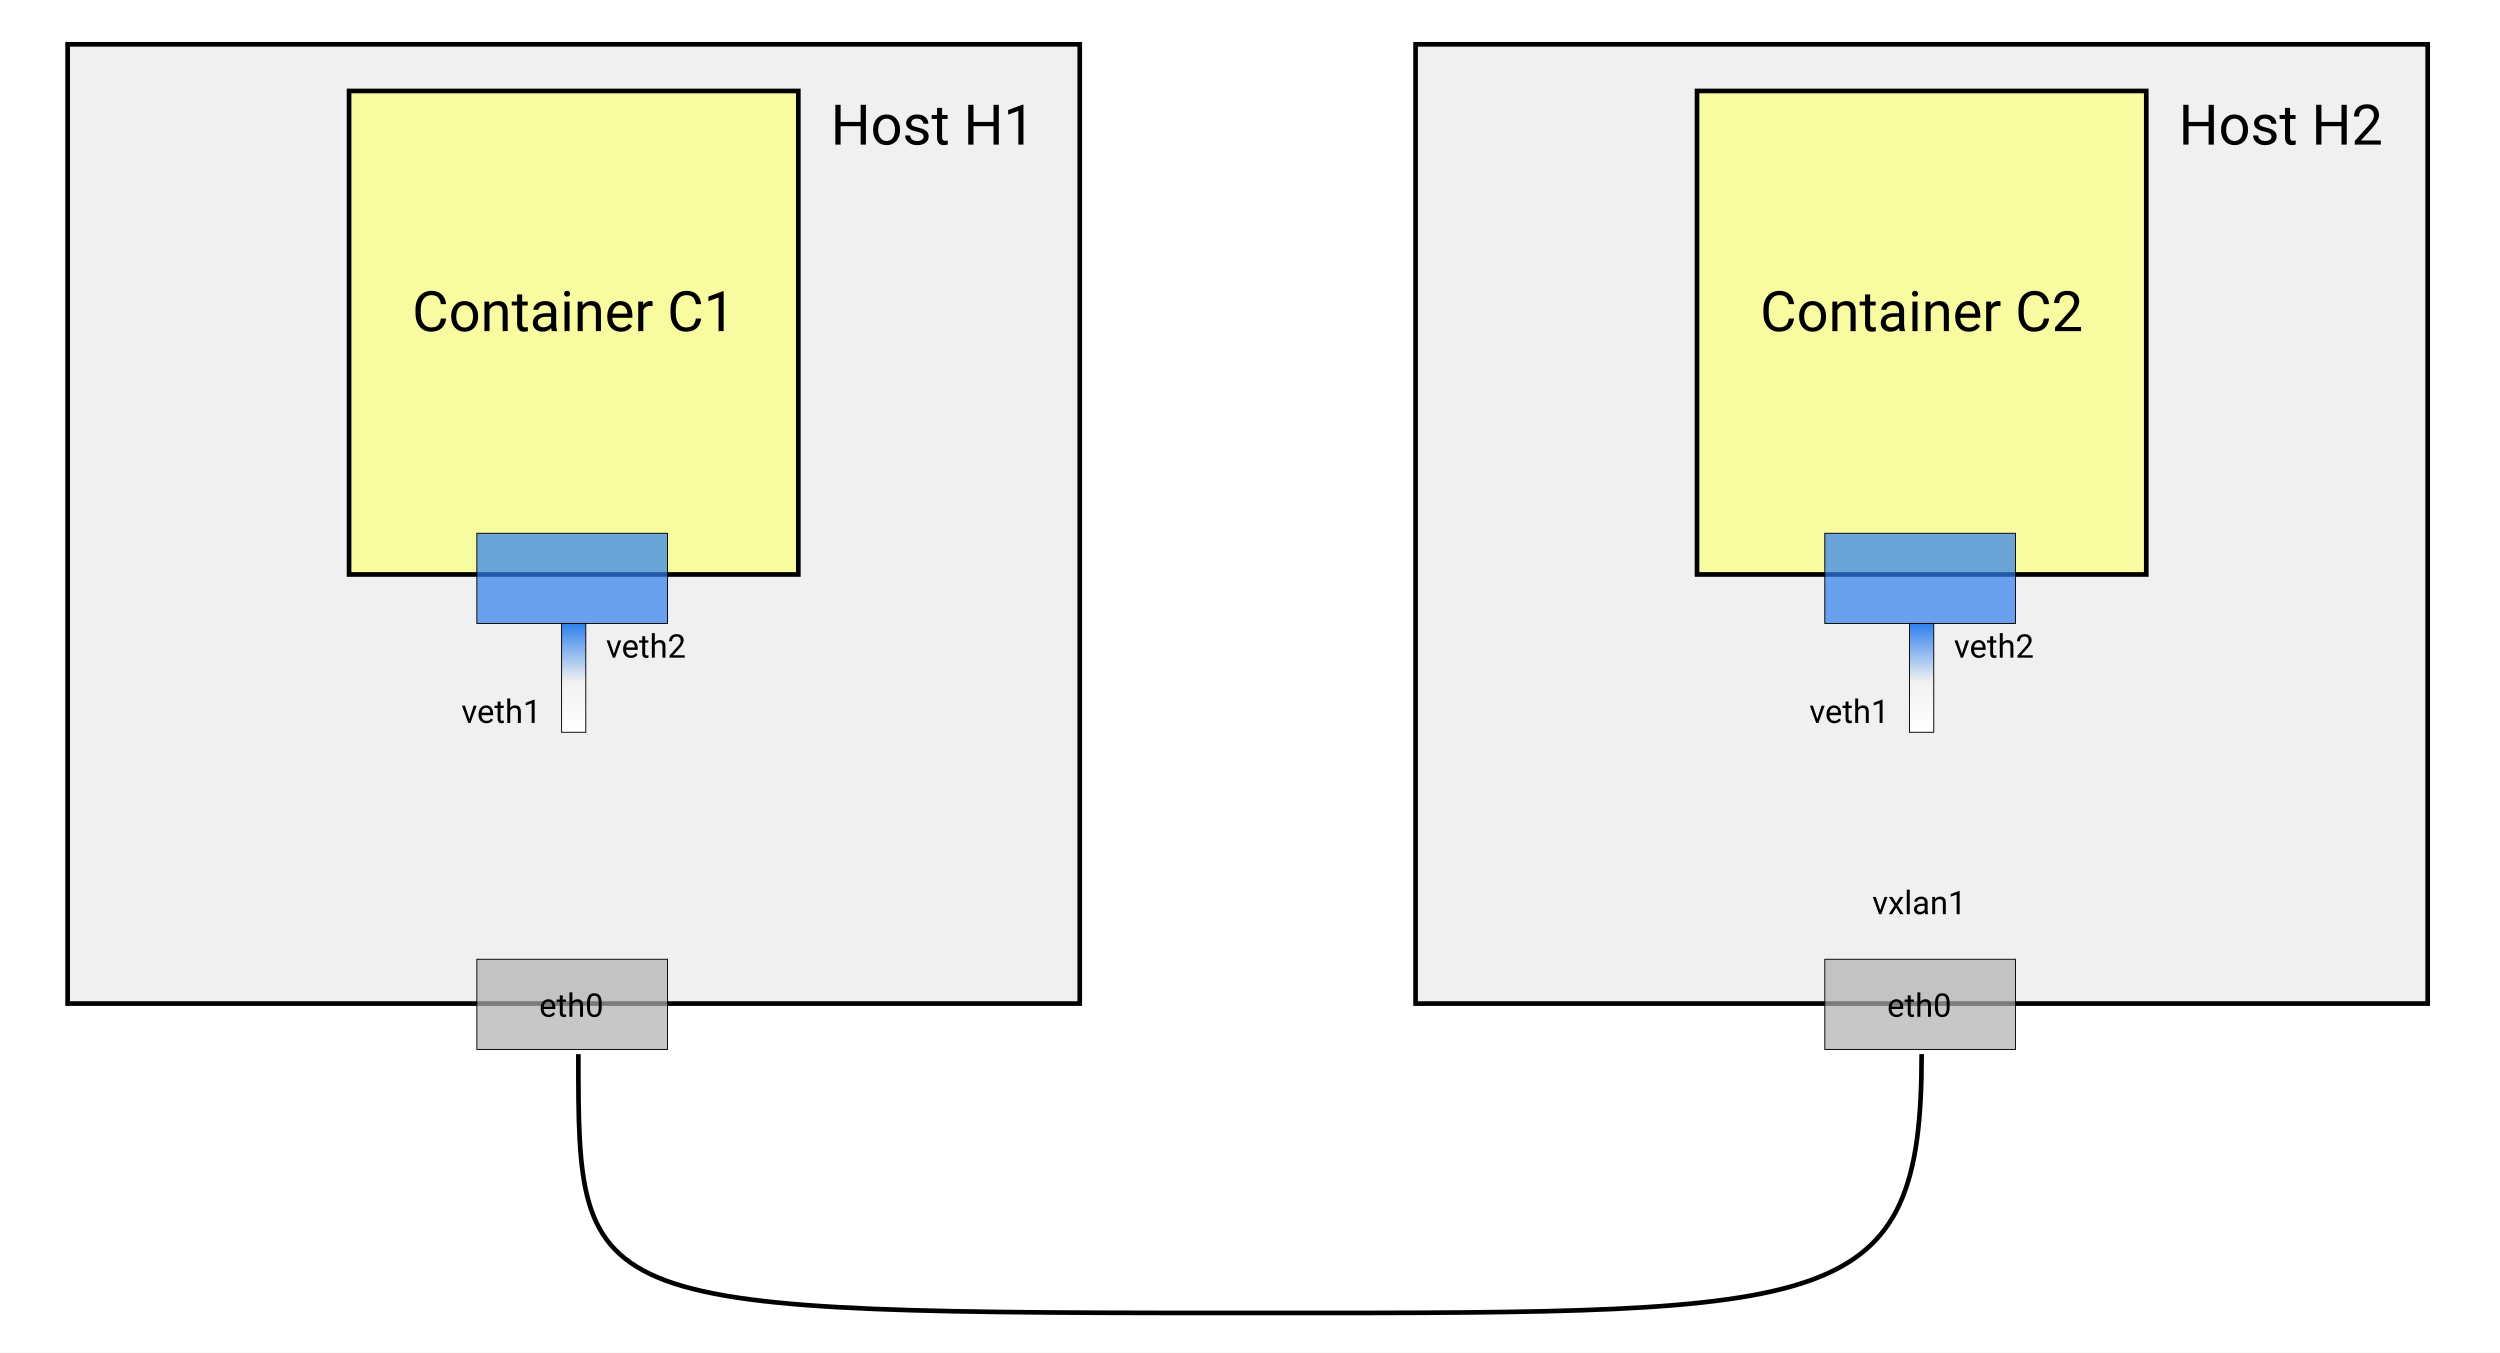 <svg width="536" height="290" viewBox="0 0 536 290" fill="none" xmlns="http://www.w3.org/2000/svg">
<rect width="536" height="290" fill="#E5E5E5"/>
<rect width="536" height="290" fill="white"/>
<rect x="14.5" y="9.5" width="217" height="205.667" fill="#C5C5C5" fill-opacity="0.26" stroke="black"/>
<rect x="102.238" y="205.667" width="40.875" height="19.333" fill="#B0B0B0" fill-opacity="0.7" stroke="black" stroke-width="0.2"/>
<rect x="120.405" y="133.667" width="5.19" height="23.333" fill="url(#paint0_linear_0_1)" stroke="black" stroke-width="0.2"/>
<rect x="74.839" y="19.5" width="96.321" height="103.667" fill="#FCFF7E" fill-opacity="0.7" stroke="black"/>
<path d="M102.238 114.333H143.113V133.667H102.238V114.333Z" fill="#2F80ED" fill-opacity="0.7" stroke="black" stroke-width="0.2"/>
<path d="M117.619 218.068C117.118 218.068 116.71 217.904 116.396 217.576C116.081 217.246 115.924 216.805 115.924 216.253V216.137C115.924 215.77 115.993 215.443 116.132 215.156C116.274 214.867 116.47 214.641 116.72 214.479C116.973 214.315 117.247 214.233 117.541 214.233C118.021 214.233 118.395 214.392 118.662 214.708C118.928 215.025 119.062 215.479 119.062 216.069V216.332H116.556C116.565 216.697 116.671 216.992 116.874 217.217C117.079 217.441 117.339 217.552 117.653 217.552C117.877 217.552 118.066 217.507 118.221 217.416C118.376 217.324 118.511 217.204 118.627 217.053L119.014 217.354C118.704 217.83 118.239 218.068 117.619 218.068ZM117.541 214.753C117.285 214.753 117.071 214.846 116.898 215.033C116.725 215.218 116.618 215.478 116.577 215.812H118.429V215.765C118.411 215.443 118.324 215.195 118.169 215.02C118.014 214.842 117.805 214.753 117.541 214.753ZM120.654 213.406V214.302H121.345V214.791H120.654V217.084C120.654 217.232 120.685 217.344 120.747 217.419C120.808 217.492 120.913 217.528 121.061 217.528C121.134 217.528 121.234 217.515 121.362 217.487V218C121.195 218.046 121.034 218.068 120.876 218.068C120.594 218.068 120.381 217.983 120.237 217.812C120.094 217.641 120.022 217.398 120.022 217.084V214.791H119.349V214.302H120.022V213.406H120.654ZM122.719 214.75C122.999 214.405 123.364 214.233 123.812 214.233C124.594 214.233 124.988 214.674 124.995 215.556V218H124.363V215.553C124.361 215.286 124.299 215.089 124.178 214.961C124.06 214.834 123.874 214.77 123.621 214.77C123.416 214.77 123.236 214.825 123.081 214.934C122.926 215.043 122.805 215.187 122.719 215.365V218H122.086V212.75H122.719V214.75ZM128.998 215.877C128.998 216.618 128.871 217.168 128.618 217.528C128.365 217.888 127.97 218.068 127.432 218.068C126.901 218.068 126.508 217.893 126.253 217.542C125.998 217.189 125.866 216.662 125.856 215.963V215.119C125.856 214.387 125.983 213.844 126.236 213.488C126.489 213.133 126.885 212.955 127.425 212.955C127.961 212.955 128.355 213.127 128.608 213.471C128.861 213.813 128.991 214.342 128.998 215.057V215.877ZM128.365 215.013C128.365 214.477 128.29 214.088 128.14 213.844C127.989 213.598 127.751 213.475 127.425 213.475C127.102 213.475 126.866 213.597 126.718 213.84C126.57 214.084 126.493 214.459 126.489 214.965V215.977C126.489 216.514 126.566 216.912 126.721 217.169C126.878 217.425 127.115 217.552 127.432 217.552C127.744 217.552 127.976 217.431 128.126 217.19C128.279 216.948 128.358 216.568 128.365 216.048V215.013Z" fill="black"/>
<path d="M100.633 154.142L101.549 151.302H102.195L100.869 155H100.387L99.047 151.302H99.693L100.633 154.142ZM104.291 155.068C103.789 155.068 103.381 154.904 103.067 154.576C102.752 154.246 102.595 153.805 102.595 153.253V153.137C102.595 152.77 102.665 152.443 102.804 152.156C102.945 151.867 103.141 151.641 103.392 151.479C103.645 151.315 103.918 151.233 104.212 151.233C104.693 151.233 105.066 151.392 105.333 151.708C105.6 152.025 105.733 152.479 105.733 153.069V153.332H103.228C103.237 153.697 103.343 153.992 103.545 154.217C103.75 154.441 104.01 154.552 104.325 154.552C104.548 154.552 104.737 154.507 104.892 154.416C105.047 154.324 105.183 154.204 105.299 154.053L105.685 154.354C105.375 154.83 104.91 155.068 104.291 155.068ZM104.212 151.753C103.957 151.753 103.743 151.846 103.569 152.033C103.396 152.218 103.289 152.478 103.248 152.812H105.101V152.765C105.082 152.443 104.996 152.195 104.841 152.02C104.686 151.842 104.476 151.753 104.212 151.753ZM107.326 150.406V151.302H108.016V151.791H107.326V154.084C107.326 154.232 107.356 154.344 107.418 154.419C107.479 154.492 107.584 154.528 107.732 154.528C107.805 154.528 107.906 154.515 108.033 154.487V155C107.867 155.046 107.705 155.068 107.548 155.068C107.265 155.068 107.052 154.983 106.909 154.812C106.765 154.641 106.693 154.398 106.693 154.084V151.791H106.02V151.302H106.693V150.406H107.326ZM109.39 151.75C109.67 151.405 110.035 151.233 110.484 151.233C111.265 151.233 111.66 151.674 111.667 152.556V155H111.034V152.553C111.032 152.286 110.97 152.089 110.85 151.961C110.731 151.834 110.545 151.77 110.292 151.77C110.087 151.77 109.907 151.825 109.752 151.934C109.597 152.043 109.477 152.187 109.39 152.365V155H108.758V149.75H109.39V151.75ZM114.626 155H113.991V150.786L112.716 151.254V150.68L114.527 150H114.626V155Z" fill="black"/>
<path d="M131.633 140.142L132.549 137.302H133.195L131.869 141H131.387L130.047 137.302H130.693L131.633 140.142ZM135.291 141.068C134.789 141.068 134.381 140.904 134.067 140.576C133.752 140.246 133.595 139.805 133.595 139.253V139.137C133.595 138.77 133.665 138.443 133.804 138.156C133.945 137.867 134.141 137.641 134.392 137.479C134.645 137.315 134.918 137.233 135.212 137.233C135.693 137.233 136.066 137.392 136.333 137.708C136.6 138.025 136.733 138.479 136.733 139.069V139.332H134.228C134.237 139.697 134.343 139.992 134.545 140.217C134.75 140.441 135.01 140.552 135.325 140.552C135.548 140.552 135.737 140.507 135.892 140.416C136.047 140.324 136.183 140.204 136.299 140.053L136.685 140.354C136.375 140.83 135.91 141.068 135.291 141.068ZM135.212 137.753C134.957 137.753 134.743 137.846 134.569 138.033C134.396 138.218 134.289 138.478 134.248 138.812H136.101V138.765C136.082 138.443 135.996 138.195 135.841 138.02C135.686 137.842 135.476 137.753 135.212 137.753ZM138.326 136.406V137.302H139.016V137.791H138.326V140.084C138.326 140.232 138.356 140.344 138.418 140.419C138.479 140.492 138.584 140.528 138.732 140.528C138.805 140.528 138.906 140.515 139.033 140.487V141C138.867 141.046 138.705 141.068 138.548 141.068C138.265 141.068 138.052 140.983 137.909 140.812C137.765 140.641 137.693 140.398 137.693 140.084V137.791H137.02V137.302H137.693V136.406H138.326ZM140.39 137.75C140.67 137.405 141.035 137.233 141.484 137.233C142.265 137.233 142.66 137.674 142.667 138.556V141H142.034V138.553C142.032 138.286 141.97 138.089 141.85 137.961C141.731 137.834 141.545 137.77 141.292 137.77C141.087 137.77 140.907 137.825 140.752 137.934C140.597 138.043 140.477 138.187 140.39 138.365V141H139.758V135.75H140.39V137.75ZM146.809 141H143.548V140.545L145.271 138.631C145.526 138.342 145.702 138.107 145.797 137.927C145.895 137.745 145.944 137.557 145.944 137.363C145.944 137.104 145.866 136.89 145.708 136.724C145.551 136.558 145.342 136.475 145.08 136.475C144.765 136.475 144.52 136.565 144.345 136.745C144.172 136.922 144.085 137.171 144.085 137.49H143.453C143.453 137.032 143.6 136.661 143.894 136.379C144.19 136.096 144.585 135.955 145.08 135.955C145.542 135.955 145.908 136.077 146.177 136.321C146.446 136.562 146.58 136.885 146.58 137.288C146.58 137.778 146.268 138.361 145.644 139.038L144.311 140.484H146.809V141Z" fill="black"/>
<path d="M95.648 68.293C95.543 69.195 95.209 69.893 94.647 70.385C94.088 70.873 93.344 71.117 92.414 71.117C91.406 71.117 90.598 70.756 89.988 70.033C89.383 69.311 89.08 68.344 89.08 67.133V66.312C89.08 65.519 89.221 64.822 89.502 64.221C89.787 63.619 90.189 63.158 90.709 62.838C91.228 62.514 91.83 62.352 92.514 62.352C93.42 62.352 94.147 62.605 94.693 63.113C95.24 63.617 95.559 64.316 95.648 65.211H94.518C94.42 64.531 94.207 64.039 93.879 63.734C93.555 63.43 93.1 63.277 92.514 63.277C91.795 63.277 91.231 63.543 90.82 64.074C90.414 64.606 90.211 65.361 90.211 66.342V67.168C90.211 68.094 90.404 68.83 90.791 69.377C91.178 69.924 91.719 70.197 92.414 70.197C93.039 70.197 93.518 70.057 93.85 69.775C94.186 69.49 94.408 68.996 94.518 68.293H95.648ZM96.732 67.772C96.732 67.15 96.853 66.592 97.096 66.096C97.342 65.6 97.682 65.217 98.115 64.947C98.553 64.678 99.051 64.543 99.609 64.543C100.473 64.543 101.17 64.842 101.701 65.439C102.236 66.037 102.504 66.832 102.504 67.824V67.9C102.504 68.518 102.385 69.072 102.146 69.564C101.912 70.053 101.574 70.434 101.133 70.707C100.695 70.981 100.191 71.117 99.621 71.117C98.762 71.117 98.064 70.818 97.529 70.221C96.998 69.623 96.732 68.832 96.732 67.848V67.772ZM97.822 67.9C97.822 68.603 97.984 69.168 98.309 69.594C98.637 70.019 99.074 70.232 99.621 70.232C100.172 70.232 100.609 70.018 100.934 69.588C101.258 69.154 101.42 68.549 101.42 67.772C101.42 67.076 101.254 66.514 100.922 66.084C100.594 65.65 100.156 65.434 99.609 65.434C99.074 65.434 98.643 65.647 98.314 66.072C97.986 66.498 97.822 67.107 97.822 67.9ZM104.889 64.66L104.924 65.457C105.408 64.848 106.041 64.543 106.822 64.543C108.162 64.543 108.838 65.299 108.85 66.811V71H107.766V66.805C107.762 66.348 107.656 66.01 107.449 65.791C107.246 65.572 106.928 65.463 106.494 65.463C106.143 65.463 105.834 65.557 105.568 65.744C105.303 65.932 105.096 66.178 104.947 66.482V71H103.863V64.66H104.889ZM111.955 63.125V64.66H113.139V65.498H111.955V69.43C111.955 69.684 112.008 69.875 112.113 70.004C112.219 70.129 112.398 70.191 112.652 70.191C112.777 70.191 112.949 70.168 113.168 70.121V71C112.883 71.078 112.605 71.117 112.336 71.117C111.852 71.117 111.486 70.971 111.24 70.678C110.994 70.385 110.871 69.969 110.871 69.43V65.498H109.717V64.66H110.871V63.125H111.955ZM118.324 71C118.262 70.875 118.211 70.652 118.172 70.332C117.668 70.856 117.066 71.117 116.367 71.117C115.742 71.117 115.229 70.941 114.826 70.59C114.428 70.234 114.229 69.785 114.229 69.242C114.229 68.582 114.479 68.07 114.979 67.707C115.482 67.34 116.189 67.156 117.1 67.156H118.154V66.658C118.154 66.279 118.041 65.978 117.814 65.756C117.588 65.529 117.254 65.416 116.812 65.416C116.426 65.416 116.102 65.514 115.84 65.709C115.578 65.904 115.447 66.141 115.447 66.418H114.357C114.357 66.102 114.469 65.797 114.691 65.504C114.918 65.207 115.223 64.973 115.605 64.801C115.992 64.629 116.416 64.543 116.877 64.543C117.607 64.543 118.18 64.727 118.594 65.094C119.008 65.457 119.223 65.959 119.238 66.6V69.518C119.238 70.1 119.312 70.562 119.461 70.906V71H118.324ZM116.525 70.174C116.865 70.174 117.188 70.086 117.492 69.91C117.797 69.734 118.018 69.506 118.154 69.225V67.924H117.305C115.977 67.924 115.312 68.312 115.312 69.09C115.312 69.43 115.426 69.695 115.652 69.887C115.879 70.078 116.17 70.174 116.525 70.174ZM122.115 71H121.031V64.66H122.115V71ZM120.943 62.978C120.943 62.803 120.996 62.654 121.102 62.533C121.211 62.412 121.371 62.352 121.582 62.352C121.793 62.352 121.953 62.412 122.062 62.533C122.172 62.654 122.227 62.803 122.227 62.978C122.227 63.154 122.172 63.301 122.062 63.418C121.953 63.535 121.793 63.594 121.582 63.594C121.371 63.594 121.211 63.535 121.102 63.418C120.996 63.301 120.943 63.154 120.943 62.978ZM124.881 64.66L124.916 65.457C125.4 64.848 126.033 64.543 126.814 64.543C128.154 64.543 128.83 65.299 128.842 66.811V71H127.758V66.805C127.754 66.348 127.648 66.01 127.441 65.791C127.238 65.572 126.92 65.463 126.486 65.463C126.135 65.463 125.826 65.557 125.561 65.744C125.295 65.932 125.088 66.178 124.939 66.482V71H123.855V64.66H124.881ZM133.107 71.117C132.248 71.117 131.549 70.836 131.01 70.273C130.471 69.707 130.201 68.951 130.201 68.006V67.807C130.201 67.178 130.32 66.617 130.559 66.125C130.801 65.629 131.137 65.242 131.566 64.965C132 64.684 132.469 64.543 132.973 64.543C133.797 64.543 134.438 64.814 134.895 65.357C135.352 65.9 135.58 66.678 135.58 67.689V68.141H131.285C131.301 68.766 131.482 69.272 131.83 69.658C132.182 70.041 132.627 70.232 133.166 70.232C133.549 70.232 133.873 70.154 134.139 69.998C134.404 69.842 134.637 69.635 134.836 69.377L135.498 69.893C134.967 70.709 134.17 71.117 133.107 71.117ZM132.973 65.434C132.535 65.434 132.168 65.594 131.871 65.914C131.574 66.231 131.391 66.676 131.32 67.25H134.496V67.168C134.465 66.617 134.316 66.191 134.051 65.891C133.785 65.586 133.426 65.434 132.973 65.434ZM139.904 65.633C139.74 65.606 139.562 65.592 139.371 65.592C138.66 65.592 138.178 65.894 137.924 66.5V71H136.84V64.66H137.895L137.912 65.393C138.268 64.826 138.771 64.543 139.424 64.543C139.635 64.543 139.795 64.57 139.904 64.625V65.633ZM150.328 68.293C150.223 69.195 149.889 69.893 149.326 70.385C148.768 70.873 148.023 71.117 147.094 71.117C146.086 71.117 145.277 70.756 144.668 70.033C144.062 69.311 143.76 68.344 143.76 67.133V66.312C143.76 65.519 143.9 64.822 144.182 64.221C144.467 63.619 144.869 63.158 145.389 62.838C145.908 62.514 146.51 62.352 147.193 62.352C148.1 62.352 148.826 62.605 149.373 63.113C149.92 63.617 150.238 64.316 150.328 65.211H149.197C149.1 64.531 148.887 64.039 148.559 63.734C148.234 63.43 147.779 63.277 147.193 63.277C146.475 63.277 145.91 63.543 145.5 64.074C145.094 64.606 144.891 65.361 144.891 66.342V67.168C144.891 68.094 145.084 68.83 145.471 69.377C145.857 69.924 146.398 70.197 147.094 70.197C147.719 70.197 148.197 70.057 148.529 69.775C148.865 69.49 149.088 68.996 149.197 68.293H150.328ZM155.15 71H154.061V63.775L151.875 64.578V63.594L154.98 62.428H155.15V71Z" fill="black"/>
<path d="M185.656 31H184.525V27.057H180.225V31H179.1V22.469H180.225V26.137H184.525V22.469H185.656V31ZM187.197 27.771C187.197 27.15 187.318 26.592 187.561 26.096C187.807 25.6 188.146 25.217 188.58 24.947C189.018 24.678 189.516 24.543 190.074 24.543C190.938 24.543 191.635 24.842 192.166 25.439C192.701 26.037 192.969 26.832 192.969 27.824V27.9C192.969 28.518 192.85 29.072 192.611 29.564C192.377 30.053 192.039 30.434 191.598 30.707C191.16 30.98 190.656 31.117 190.086 31.117C189.227 31.117 188.529 30.818 187.994 30.221C187.463 29.623 187.197 28.832 187.197 27.848V27.771ZM188.287 27.9C188.287 28.604 188.449 29.168 188.773 29.594C189.102 30.02 189.539 30.232 190.086 30.232C190.637 30.232 191.074 30.018 191.398 29.588C191.723 29.154 191.885 28.549 191.885 27.771C191.885 27.076 191.719 26.514 191.387 26.084C191.059 25.65 190.621 25.434 190.074 25.434C189.539 25.434 189.107 25.646 188.779 26.072C188.451 26.498 188.287 27.107 188.287 27.9ZM198.02 29.318C198.02 29.025 197.908 28.799 197.686 28.639C197.467 28.475 197.082 28.334 196.531 28.217C195.984 28.1 195.549 27.959 195.225 27.795C194.904 27.631 194.666 27.436 194.51 27.209C194.357 26.982 194.281 26.713 194.281 26.4C194.281 25.881 194.5 25.441 194.938 25.082C195.379 24.723 195.941 24.543 196.625 24.543C197.344 24.543 197.926 24.729 198.371 25.1C198.82 25.471 199.045 25.945 199.045 26.523H197.955C197.955 26.227 197.828 25.971 197.574 25.756C197.324 25.541 197.008 25.434 196.625 25.434C196.23 25.434 195.922 25.52 195.699 25.691C195.477 25.863 195.365 26.088 195.365 26.365C195.365 26.627 195.469 26.824 195.676 26.957C195.883 27.09 196.256 27.217 196.795 27.338C197.338 27.459 197.777 27.604 198.113 27.771C198.449 27.939 198.697 28.143 198.857 28.381C199.021 28.615 199.104 28.902 199.104 29.242C199.104 29.809 198.877 30.264 198.424 30.607C197.971 30.947 197.383 31.117 196.66 31.117C196.152 31.117 195.703 31.027 195.312 30.848C194.922 30.668 194.615 30.418 194.393 30.098C194.174 29.773 194.064 29.424 194.064 29.049H195.148C195.168 29.412 195.312 29.701 195.582 29.916C195.855 30.127 196.215 30.232 196.66 30.232C197.07 30.232 197.398 30.15 197.645 29.986C197.895 29.818 198.02 29.596 198.02 29.318ZM201.986 23.125V24.66H203.17V25.498H201.986V29.43C201.986 29.684 202.039 29.875 202.145 30.004C202.25 30.129 202.43 30.191 202.684 30.191C202.809 30.191 202.98 30.168 203.199 30.121V31C202.914 31.078 202.637 31.117 202.367 31.117C201.883 31.117 201.518 30.971 201.271 30.678C201.025 30.385 200.902 29.969 200.902 29.43V25.498H199.748V24.66H200.902V23.125H201.986ZM214.145 31H213.014V27.057H208.713V31H207.588V22.469H208.713V26.137H213.014V22.469H214.145V31ZM219.424 31H218.334V23.775L216.148 24.578V23.594L219.254 22.428H219.424V31Z" fill="black"/>
<rect x="303.5" y="9.5" width="217" height="205.667" fill="#C5C5C5" fill-opacity="0.26" stroke="black"/>
<rect x="391.238" y="205.667" width="40.875" height="19.333" fill="#B0B0B0" fill-opacity="0.7" stroke="black" stroke-width="0.2"/>
<rect x="409.405" y="133.667" width="5.19" height="23.333" fill="url(#paint1_linear_0_1)" stroke="black" stroke-width="0.2"/>
<rect x="363.839" y="19.5" width="96.321" height="103.667" fill="#FCFF7E" fill-opacity="0.7" stroke="black"/>
<path d="M391.238 114.333H432.113V133.667H391.238V114.333Z" fill="#2F80ED" fill-opacity="0.7" stroke="black" stroke-width="0.2"/>
<path d="M406.619 218.068C406.118 218.068 405.71 217.904 405.396 217.576C405.081 217.246 404.924 216.805 404.924 216.253V216.137C404.924 215.77 404.993 215.443 405.132 215.156C405.274 214.867 405.47 214.641 405.72 214.479C405.973 214.315 406.247 214.233 406.541 214.233C407.021 214.233 407.395 214.392 407.662 214.708C407.928 215.025 408.062 215.479 408.062 216.069V216.332H405.556C405.565 216.697 405.671 216.992 405.874 217.217C406.079 217.441 406.339 217.552 406.653 217.552C406.877 217.552 407.066 217.507 407.221 217.416C407.376 217.324 407.511 217.204 407.627 217.053L408.014 217.354C407.704 217.83 407.239 218.068 406.619 218.068ZM406.541 214.753C406.285 214.753 406.071 214.846 405.898 215.033C405.725 215.218 405.618 215.478 405.577 215.812H407.429V215.765C407.411 215.443 407.324 215.195 407.169 215.02C407.014 214.842 406.805 214.753 406.541 214.753ZM409.654 213.406V214.302H410.345V214.791H409.654V217.084C409.654 217.232 409.685 217.344 409.747 217.419C409.808 217.492 409.913 217.528 410.061 217.528C410.134 217.528 410.234 217.515 410.362 217.487V218C410.195 218.046 410.034 218.068 409.876 218.068C409.594 218.068 409.381 217.983 409.237 217.812C409.094 217.641 409.022 217.398 409.022 217.084V214.791H408.349V214.302H409.022V213.406H409.654ZM411.719 214.75C411.999 214.405 412.364 214.233 412.812 214.233C413.594 214.233 413.988 214.674 413.995 215.556V218H413.363V215.553C413.361 215.286 413.299 215.089 413.178 214.961C413.06 214.834 412.874 214.77 412.621 214.77C412.416 214.77 412.236 214.825 412.081 214.934C411.926 215.043 411.805 215.187 411.719 215.365V218H411.086V212.75H411.719V214.75ZM417.998 215.877C417.998 216.618 417.871 217.168 417.618 217.528C417.365 217.888 416.97 218.068 416.432 218.068C415.901 218.068 415.508 217.893 415.253 217.542C414.998 217.189 414.866 216.662 414.856 215.963V215.119C414.856 214.387 414.983 213.844 415.236 213.488C415.489 213.133 415.885 212.955 416.425 212.955C416.961 212.955 417.355 213.127 417.608 213.471C417.861 213.813 417.991 214.342 417.998 215.057V215.877ZM417.365 215.013C417.365 214.477 417.29 214.088 417.14 213.844C416.989 213.598 416.751 213.475 416.425 213.475C416.102 213.475 415.866 213.597 415.718 213.84C415.57 214.084 415.493 214.459 415.489 214.965V215.977C415.489 216.514 415.566 216.912 415.721 217.169C415.878 217.425 416.115 217.552 416.432 217.552C416.744 217.552 416.976 217.431 417.126 217.19C417.279 216.948 417.358 216.568 417.365 216.048V215.013Z" fill="black"/>
<path d="M403.116 195.142L404.032 192.302H404.678L403.352 196H402.87L401.53 192.302H402.176L403.116 195.142ZM406.527 193.652L407.347 192.302H408.085L406.875 194.13L408.123 196H407.392L406.537 194.616L405.683 196H404.948L406.195 194.13L404.985 192.302H405.717L406.527 193.652ZM409.446 196H408.813V190.75H409.446V196ZM412.744 196C412.708 195.927 412.678 195.797 412.655 195.61C412.361 195.916 412.01 196.068 411.603 196.068C411.238 196.068 410.938 195.966 410.704 195.761C410.471 195.553 410.355 195.291 410.355 194.975C410.355 194.59 410.501 194.291 410.792 194.079C411.086 193.865 411.499 193.758 412.03 193.758H412.645V193.467C412.645 193.246 412.579 193.071 412.447 192.941C412.315 192.809 412.12 192.743 411.862 192.743C411.637 192.743 411.448 192.8 411.295 192.914C411.142 193.028 411.066 193.165 411.066 193.327H410.43C410.43 193.143 410.495 192.965 410.625 192.794C410.757 192.621 410.935 192.484 411.158 192.384C411.384 192.284 411.631 192.233 411.9 192.233C412.326 192.233 412.66 192.34 412.901 192.555C413.143 192.767 413.268 193.059 413.277 193.433V195.135C413.277 195.475 413.321 195.745 413.407 195.945V196H412.744ZM411.695 195.518C411.893 195.518 412.081 195.467 412.259 195.364C412.437 195.262 412.565 195.128 412.645 194.964V194.206H412.149C411.375 194.206 410.987 194.432 410.987 194.886C410.987 195.084 411.053 195.239 411.186 195.351C411.318 195.462 411.487 195.518 411.695 195.518ZM414.867 192.302L414.887 192.767C415.17 192.411 415.539 192.233 415.995 192.233C416.776 192.233 417.17 192.674 417.177 193.556V196H416.545V193.553C416.543 193.286 416.481 193.089 416.36 192.961C416.242 192.834 416.056 192.77 415.803 192.77C415.598 192.77 415.418 192.825 415.263 192.934C415.108 193.043 414.987 193.187 414.901 193.365V196H414.269V192.302H414.867ZM420.144 196H419.508V191.786L418.233 192.254V191.68L420.045 191H420.144V196Z" fill="black"/>
<path d="M389.633 154.142L390.549 151.302H391.195L389.869 155H389.387L388.047 151.302H388.693L389.633 154.142ZM393.291 155.068C392.789 155.068 392.381 154.904 392.067 154.576C391.752 154.246 391.595 153.805 391.595 153.253V153.137C391.595 152.77 391.665 152.443 391.804 152.156C391.945 151.867 392.141 151.641 392.392 151.479C392.645 151.315 392.918 151.233 393.212 151.233C393.693 151.233 394.066 151.392 394.333 151.708C394.6 152.025 394.733 152.479 394.733 153.069V153.332H392.228C392.237 153.697 392.343 153.992 392.545 154.217C392.75 154.441 393.01 154.552 393.325 154.552C393.548 154.552 393.737 154.507 393.892 154.416C394.047 154.324 394.183 154.204 394.299 154.053L394.685 154.354C394.375 154.83 393.91 155.068 393.291 155.068ZM393.212 151.753C392.957 151.753 392.743 151.846 392.569 152.033C392.396 152.218 392.289 152.478 392.248 152.812H394.101V152.765C394.082 152.443 393.996 152.195 393.841 152.02C393.686 151.842 393.476 151.753 393.212 151.753ZM396.326 150.406V151.302H397.016V151.791H396.326V154.084C396.326 154.232 396.356 154.344 396.418 154.419C396.479 154.492 396.584 154.528 396.732 154.528C396.805 154.528 396.906 154.515 397.033 154.487V155C396.867 155.046 396.705 155.068 396.548 155.068C396.265 155.068 396.052 154.983 395.909 154.812C395.765 154.641 395.693 154.398 395.693 154.084V151.791H395.02V151.302H395.693V150.406H396.326ZM398.39 151.75C398.67 151.405 399.035 151.233 399.484 151.233C400.265 151.233 400.66 151.674 400.667 152.556V155H400.034V152.553C400.032 152.286 399.97 152.089 399.85 151.961C399.731 151.834 399.545 151.77 399.292 151.77C399.087 151.77 398.907 151.825 398.752 151.934C398.597 152.043 398.477 152.187 398.39 152.365V155H397.758V149.75H398.39V151.75ZM403.626 155H402.991V150.786L401.716 151.254V150.68L403.527 150H403.626V155Z" fill="black"/>
<path d="M420.633 140.142L421.549 137.302H422.195L420.869 141H420.387L419.047 137.302H419.693L420.633 140.142ZM424.291 141.068C423.789 141.068 423.381 140.904 423.067 140.576C422.752 140.246 422.595 139.805 422.595 139.253V139.137C422.595 138.77 422.665 138.443 422.804 138.156C422.945 137.867 423.141 137.641 423.392 137.479C423.645 137.315 423.918 137.233 424.212 137.233C424.693 137.233 425.066 137.392 425.333 137.708C425.6 138.025 425.733 138.479 425.733 139.069V139.332H423.228C423.237 139.697 423.343 139.992 423.545 140.217C423.75 140.441 424.01 140.552 424.325 140.552C424.548 140.552 424.737 140.507 424.892 140.416C425.047 140.324 425.183 140.204 425.299 140.053L425.685 140.354C425.375 140.83 424.91 141.068 424.291 141.068ZM424.212 137.753C423.957 137.753 423.743 137.846 423.569 138.033C423.396 138.218 423.289 138.478 423.248 138.812H425.101V138.765C425.082 138.443 424.996 138.195 424.841 138.02C424.686 137.842 424.476 137.753 424.212 137.753ZM427.326 136.406V137.302H428.016V137.791H427.326V140.084C427.326 140.232 427.356 140.344 427.418 140.419C427.479 140.492 427.584 140.528 427.732 140.528C427.805 140.528 427.906 140.515 428.033 140.487V141C427.867 141.046 427.705 141.068 427.548 141.068C427.265 141.068 427.052 140.983 426.909 140.812C426.765 140.641 426.693 140.398 426.693 140.084V137.791H426.02V137.302H426.693V136.406H427.326ZM429.39 137.75C429.67 137.405 430.035 137.233 430.484 137.233C431.265 137.233 431.66 137.674 431.667 138.556V141H431.034V138.553C431.032 138.286 430.97 138.089 430.85 137.961C430.731 137.834 430.545 137.77 430.292 137.77C430.087 137.77 429.907 137.825 429.752 137.934C429.597 138.043 429.477 138.187 429.39 138.365V141H428.758V135.75H429.39V137.75ZM435.809 141H432.548V140.545L434.271 138.631C434.526 138.342 434.702 138.107 434.797 137.927C434.895 137.745 434.944 137.557 434.944 137.363C434.944 137.104 434.866 136.89 434.708 136.724C434.551 136.558 434.342 136.475 434.08 136.475C433.765 136.475 433.52 136.565 433.345 136.745C433.172 136.922 433.085 137.171 433.085 137.49H432.453C432.453 137.032 432.6 136.661 432.894 136.379C433.19 136.096 433.585 135.955 434.08 135.955C434.542 135.955 434.908 136.077 435.177 136.321C435.446 136.562 435.58 136.885 435.58 137.288C435.58 137.778 435.268 138.361 434.644 139.038L433.311 140.484H435.809V141Z" fill="black"/>
<path d="M384.648 68.293C384.543 69.195 384.209 69.893 383.646 70.385C383.088 70.873 382.344 71.117 381.414 71.117C380.406 71.117 379.598 70.756 378.988 70.033C378.383 69.311 378.08 68.344 378.08 67.133V66.312C378.08 65.519 378.221 64.822 378.502 64.221C378.787 63.619 379.189 63.158 379.709 62.838C380.229 62.514 380.83 62.352 381.514 62.352C382.42 62.352 383.146 62.605 383.693 63.113C384.24 63.617 384.559 64.316 384.648 65.211H383.518C383.42 64.531 383.207 64.039 382.879 63.734C382.555 63.43 382.1 63.277 381.514 63.277C380.795 63.277 380.23 63.543 379.82 64.074C379.414 64.606 379.211 65.361 379.211 66.342V67.168C379.211 68.094 379.404 68.83 379.791 69.377C380.178 69.924 380.719 70.197 381.414 70.197C382.039 70.197 382.518 70.057 382.85 69.775C383.186 69.49 383.408 68.996 383.518 68.293H384.648ZM385.732 67.772C385.732 67.15 385.854 66.592 386.096 66.096C386.342 65.6 386.682 65.217 387.115 64.947C387.553 64.678 388.051 64.543 388.609 64.543C389.473 64.543 390.17 64.842 390.701 65.439C391.236 66.037 391.504 66.832 391.504 67.824V67.9C391.504 68.518 391.385 69.072 391.146 69.564C390.912 70.053 390.574 70.434 390.133 70.707C389.695 70.981 389.191 71.117 388.621 71.117C387.762 71.117 387.064 70.818 386.529 70.221C385.998 69.623 385.732 68.832 385.732 67.848V67.772ZM386.822 67.9C386.822 68.603 386.984 69.168 387.309 69.594C387.637 70.019 388.074 70.232 388.621 70.232C389.172 70.232 389.609 70.018 389.934 69.588C390.258 69.154 390.42 68.549 390.42 67.772C390.42 67.076 390.254 66.514 389.922 66.084C389.594 65.65 389.156 65.434 388.609 65.434C388.074 65.434 387.643 65.647 387.314 66.072C386.986 66.498 386.822 67.107 386.822 67.9ZM393.889 64.66L393.924 65.457C394.408 64.848 395.041 64.543 395.822 64.543C397.162 64.543 397.838 65.299 397.85 66.811V71H396.766V66.805C396.762 66.348 396.656 66.01 396.449 65.791C396.246 65.572 395.928 65.463 395.494 65.463C395.143 65.463 394.834 65.557 394.568 65.744C394.303 65.932 394.096 66.178 393.947 66.482V71H392.863V64.66H393.889ZM400.955 63.125V64.66H402.139V65.498H400.955V69.43C400.955 69.684 401.008 69.875 401.113 70.004C401.219 70.129 401.398 70.191 401.652 70.191C401.777 70.191 401.949 70.168 402.168 70.121V71C401.883 71.078 401.605 71.117 401.336 71.117C400.852 71.117 400.486 70.971 400.24 70.678C399.994 70.385 399.871 69.969 399.871 69.43V65.498H398.717V64.66H399.871V63.125H400.955ZM407.324 71C407.262 70.875 407.211 70.652 407.172 70.332C406.668 70.856 406.066 71.117 405.367 71.117C404.742 71.117 404.229 70.941 403.826 70.59C403.428 70.234 403.229 69.785 403.229 69.242C403.229 68.582 403.479 68.07 403.979 67.707C404.482 67.34 405.189 67.156 406.1 67.156H407.154V66.658C407.154 66.279 407.041 65.978 406.814 65.756C406.588 65.529 406.254 65.416 405.812 65.416C405.426 65.416 405.102 65.514 404.84 65.709C404.578 65.904 404.447 66.141 404.447 66.418H403.357C403.357 66.102 403.469 65.797 403.691 65.504C403.918 65.207 404.223 64.973 404.605 64.801C404.992 64.629 405.416 64.543 405.877 64.543C406.607 64.543 407.18 64.727 407.594 65.094C408.008 65.457 408.223 65.959 408.238 66.6V69.518C408.238 70.1 408.312 70.562 408.461 70.906V71H407.324ZM405.525 70.174C405.865 70.174 406.188 70.086 406.492 69.91C406.797 69.734 407.018 69.506 407.154 69.225V67.924H406.305C404.977 67.924 404.312 68.312 404.312 69.09C404.312 69.43 404.426 69.695 404.652 69.887C404.879 70.078 405.17 70.174 405.525 70.174ZM411.115 71H410.031V64.66H411.115V71ZM409.943 62.978C409.943 62.803 409.996 62.654 410.102 62.533C410.211 62.412 410.371 62.352 410.582 62.352C410.793 62.352 410.953 62.412 411.062 62.533C411.172 62.654 411.227 62.803 411.227 62.978C411.227 63.154 411.172 63.301 411.062 63.418C410.953 63.535 410.793 63.594 410.582 63.594C410.371 63.594 410.211 63.535 410.102 63.418C409.996 63.301 409.943 63.154 409.943 62.978ZM413.881 64.66L413.916 65.457C414.4 64.848 415.033 64.543 415.814 64.543C417.154 64.543 417.83 65.299 417.842 66.811V71H416.758V66.805C416.754 66.348 416.648 66.01 416.441 65.791C416.238 65.572 415.92 65.463 415.486 65.463C415.135 65.463 414.826 65.557 414.561 65.744C414.295 65.932 414.088 66.178 413.939 66.482V71H412.855V64.66H413.881ZM422.107 71.117C421.248 71.117 420.549 70.836 420.01 70.273C419.471 69.707 419.201 68.951 419.201 68.006V67.807C419.201 67.178 419.32 66.617 419.559 66.125C419.801 65.629 420.137 65.242 420.566 64.965C421 64.684 421.469 64.543 421.973 64.543C422.797 64.543 423.438 64.814 423.895 65.357C424.352 65.9 424.58 66.678 424.58 67.689V68.141H420.285C420.301 68.766 420.482 69.272 420.83 69.658C421.182 70.041 421.627 70.232 422.166 70.232C422.549 70.232 422.873 70.154 423.139 69.998C423.404 69.842 423.637 69.635 423.836 69.377L424.498 69.893C423.967 70.709 423.17 71.117 422.107 71.117ZM421.973 65.434C421.535 65.434 421.168 65.594 420.871 65.914C420.574 66.231 420.391 66.676 420.32 67.25H423.496V67.168C423.465 66.617 423.316 66.191 423.051 65.891C422.785 65.586 422.426 65.434 421.973 65.434ZM428.904 65.633C428.74 65.606 428.562 65.592 428.371 65.592C427.66 65.592 427.178 65.894 426.924 66.5V71H425.84V64.66H426.895L426.912 65.393C427.268 64.826 427.771 64.543 428.424 64.543C428.635 64.543 428.795 64.57 428.904 64.625V65.633ZM439.328 68.293C439.223 69.195 438.889 69.893 438.326 70.385C437.768 70.873 437.023 71.117 436.094 71.117C435.086 71.117 434.277 70.756 433.668 70.033C433.062 69.311 432.76 68.344 432.76 67.133V66.312C432.76 65.519 432.9 64.822 433.182 64.221C433.467 63.619 433.869 63.158 434.389 62.838C434.908 62.514 435.51 62.352 436.193 62.352C437.1 62.352 437.826 62.605 438.373 63.113C438.92 63.617 439.238 64.316 439.328 65.211H438.197C438.1 64.531 437.887 64.039 437.559 63.734C437.234 63.43 436.779 63.277 436.193 63.277C435.475 63.277 434.91 63.543 434.5 64.074C434.094 64.606 433.891 65.361 433.891 66.342V67.168C433.891 68.094 434.084 68.83 434.471 69.377C434.857 69.924 435.398 70.197 436.094 70.197C436.719 70.197 437.197 70.057 437.529 69.775C437.865 69.49 438.088 68.996 438.197 68.293H439.328ZM446.178 71H440.588V70.221L443.541 66.939C443.979 66.443 444.279 66.041 444.443 65.732C444.611 65.42 444.695 65.098 444.695 64.766C444.695 64.32 444.561 63.955 444.291 63.67C444.021 63.385 443.662 63.242 443.213 63.242C442.674 63.242 442.254 63.397 441.953 63.705C441.656 64.01 441.508 64.436 441.508 64.982H440.424C440.424 64.197 440.676 63.562 441.18 63.078C441.688 62.594 442.365 62.352 443.213 62.352C444.006 62.352 444.633 62.56 445.094 62.978C445.555 63.393 445.785 63.945 445.785 64.637C445.785 65.477 445.25 66.477 444.18 67.637L441.895 70.115H446.178V71Z" fill="black"/>
<path d="M474.656 31H473.525V27.057H469.225V31H468.1V22.469H469.225V26.137H473.525V22.469H474.656V31ZM476.197 27.771C476.197 27.15 476.318 26.592 476.561 26.096C476.807 25.6 477.146 25.217 477.58 24.947C478.018 24.678 478.516 24.543 479.074 24.543C479.938 24.543 480.635 24.842 481.166 25.439C481.701 26.037 481.969 26.832 481.969 27.824V27.9C481.969 28.518 481.85 29.072 481.611 29.564C481.377 30.053 481.039 30.434 480.598 30.707C480.16 30.98 479.656 31.117 479.086 31.117C478.227 31.117 477.529 30.818 476.994 30.221C476.463 29.623 476.197 28.832 476.197 27.848V27.771ZM477.287 27.9C477.287 28.604 477.449 29.168 477.773 29.594C478.102 30.02 478.539 30.232 479.086 30.232C479.637 30.232 480.074 30.018 480.398 29.588C480.723 29.154 480.885 28.549 480.885 27.771C480.885 27.076 480.719 26.514 480.387 26.084C480.059 25.65 479.621 25.434 479.074 25.434C478.539 25.434 478.107 25.646 477.779 26.072C477.451 26.498 477.287 27.107 477.287 27.9ZM487.02 29.318C487.02 29.025 486.908 28.799 486.686 28.639C486.467 28.475 486.082 28.334 485.531 28.217C484.984 28.1 484.549 27.959 484.225 27.795C483.904 27.631 483.666 27.436 483.51 27.209C483.357 26.982 483.281 26.713 483.281 26.4C483.281 25.881 483.5 25.441 483.938 25.082C484.379 24.723 484.941 24.543 485.625 24.543C486.344 24.543 486.926 24.729 487.371 25.1C487.82 25.471 488.045 25.945 488.045 26.523H486.955C486.955 26.227 486.828 25.971 486.574 25.756C486.324 25.541 486.008 25.434 485.625 25.434C485.23 25.434 484.922 25.52 484.699 25.691C484.477 25.863 484.365 26.088 484.365 26.365C484.365 26.627 484.469 26.824 484.676 26.957C484.883 27.09 485.256 27.217 485.795 27.338C486.338 27.459 486.777 27.604 487.113 27.771C487.449 27.939 487.697 28.143 487.857 28.381C488.021 28.615 488.104 28.902 488.104 29.242C488.104 29.809 487.877 30.264 487.424 30.607C486.971 30.947 486.383 31.117 485.66 31.117C485.152 31.117 484.703 31.027 484.312 30.848C483.922 30.668 483.615 30.418 483.393 30.098C483.174 29.773 483.064 29.424 483.064 29.049H484.148C484.168 29.412 484.312 29.701 484.582 29.916C484.855 30.127 485.215 30.232 485.66 30.232C486.07 30.232 486.398 30.15 486.645 29.986C486.895 29.818 487.02 29.596 487.02 29.318ZM490.986 23.125V24.66H492.17V25.498H490.986V29.43C490.986 29.684 491.039 29.875 491.145 30.004C491.25 30.129 491.43 30.191 491.684 30.191C491.809 30.191 491.98 30.168 492.199 30.121V31C491.914 31.078 491.637 31.117 491.367 31.117C490.883 31.117 490.518 30.971 490.271 30.678C490.025 30.385 489.902 29.969 489.902 29.43V25.498H488.748V24.66H489.902V23.125H490.986ZM503.145 31H502.014V27.057H497.713V31H496.588V22.469H497.713V26.137H502.014V22.469H503.145V31ZM510.451 31H504.861V30.221L507.814 26.939C508.252 26.443 508.553 26.041 508.717 25.732C508.885 25.42 508.969 25.098 508.969 24.766C508.969 24.32 508.834 23.955 508.564 23.67C508.295 23.385 507.936 23.242 507.486 23.242C506.947 23.242 506.527 23.396 506.227 23.705C505.93 24.01 505.781 24.436 505.781 24.982H504.697C504.697 24.197 504.949 23.562 505.453 23.078C505.961 22.594 506.639 22.352 507.486 22.352C508.279 22.352 508.906 22.561 509.367 22.979C509.828 23.393 510.059 23.945 510.059 24.637C510.059 25.477 509.523 26.477 508.453 27.637L506.168 30.115H510.451V31Z" fill="black"/>
<path d="M124 226C124 281.5 124 281.5 274 281.5C394 281.5 412 281.5 412 226" stroke="black"/>
<defs>
<linearGradient id="paint0_linear_0_1" x1="123" y1="133.667" x2="123" y2="157" gradientUnits="userSpaceOnUse">
<stop stop-color="#2F80ED"/>
<stop offset="0.542" stop-color="#F2F2F2"/>
<stop offset="1" stop-color="white"/>
</linearGradient>
<linearGradient id="paint1_linear_0_1" x1="412" y1="133.667" x2="412" y2="157" gradientUnits="userSpaceOnUse">
<stop stop-color="#2F80ED"/>
<stop offset="0.542" stop-color="#F2F2F2"/>
<stop offset="1" stop-color="white"/>
</linearGradient>
</defs>
</svg>
